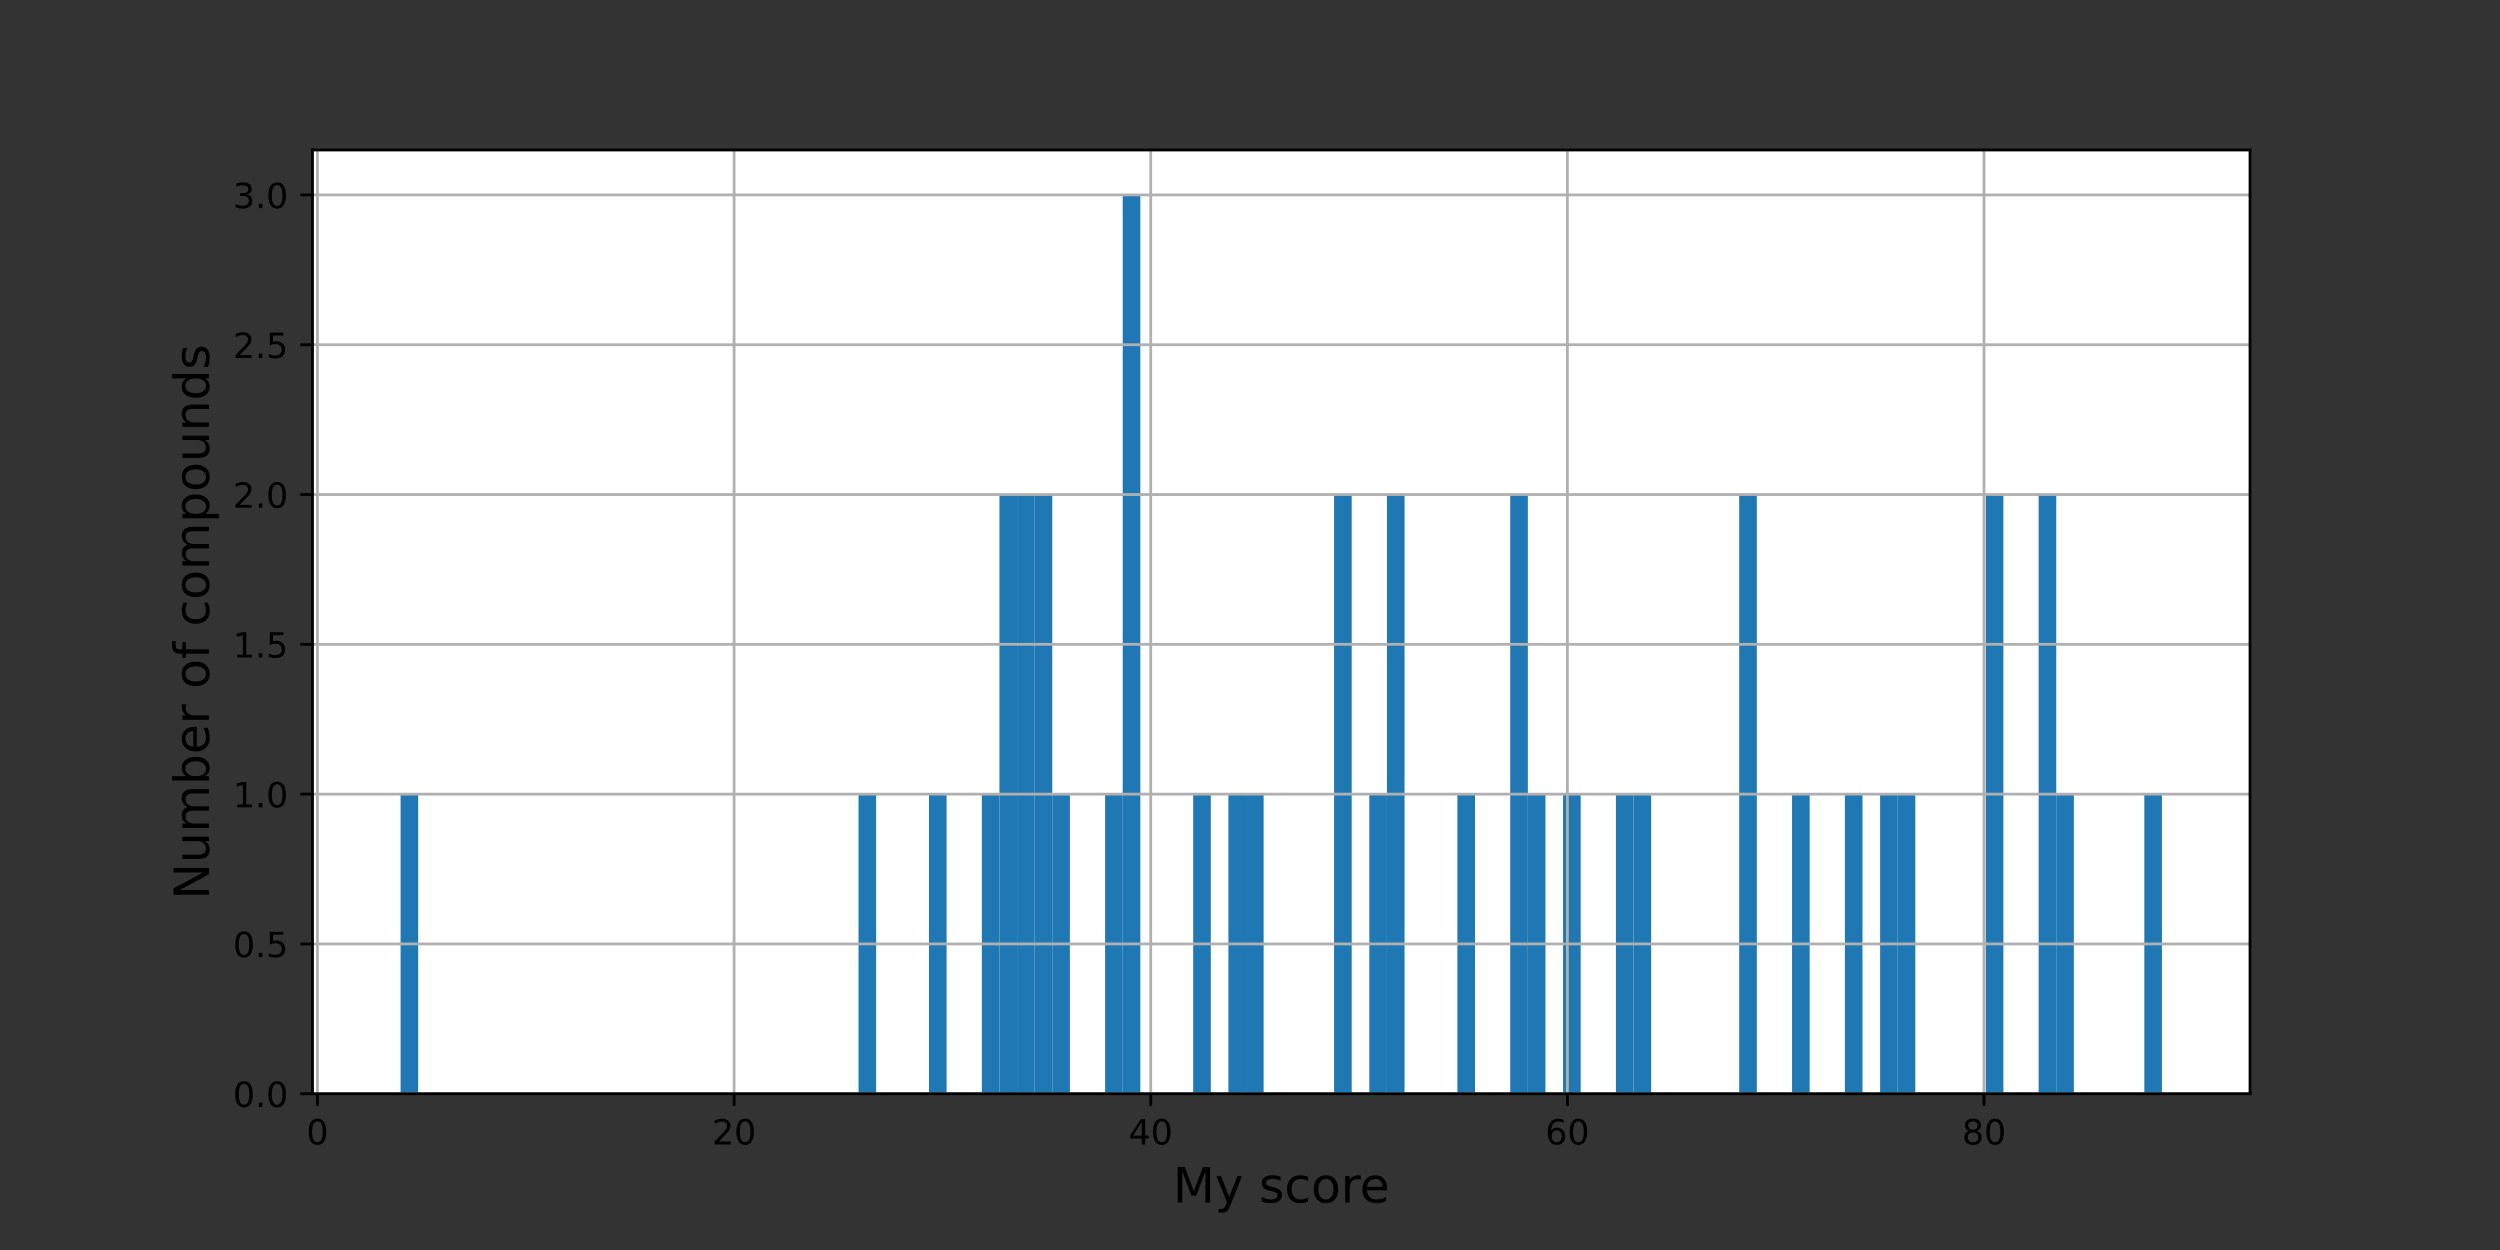 <?xml version="1.0" encoding="utf-8" standalone="no"?>
<!DOCTYPE svg PUBLIC "-//W3C//DTD SVG 1.1//EN"
  "http://www.w3.org/Graphics/SVG/1.1/DTD/svg11.dtd">
<!-- Created with matplotlib (https://matplotlib.org/) -->
<svg height="360pt" version="1.1" viewBox="0 0 720 360" width="720pt" xmlns="http://www.w3.org/2000/svg" xmlns:xlink="http://www.w3.org/1999/xlink">
 <rect x="0" y="0" width="720" height="360" fill="#333333" stroke="none"/>
 <defs>
  <style type="text/css">*{stroke-linecap:butt;stroke-linejoin:round;}</style>
 </defs>
 <g id="figure_1">
  <g id="patch_1">
   <path d="M 0 360 
L 720 360 
L 720 0 
L 0 0 
z
" style="fill:none;"/>
  </g>
  <g id="axes_1">
   <g id="patch_2">
    <path d="M 90 315 
L 648 315 
L 648 43.2 
L 90 43.2 
z
" style="fill:#ffffff;"/>
   </g>
   <g id="patch_3">
    <path clip-path="url(#p406b1a80f2)" d="M 115.364 315 
L 120.436 315 
L 120.436 228.714 
L 115.364 228.714 
z
" style="fill:#1f77b4;"/>
   </g>
   <g id="patch_4">
    <path clip-path="url(#p406b1a80f2)" d="M 120.436 315 
L 125.509 315 
L 125.509 315 
L 120.436 315 
z
" style="fill:#1f77b4;"/>
   </g>
   <g id="patch_5">
    <path clip-path="url(#p406b1a80f2)" d="M 125.509 315 
L 130.582 315 
L 130.582 315 
L 125.509 315 
z
" style="fill:#1f77b4;"/>
   </g>
   <g id="patch_6">
    <path clip-path="url(#p406b1a80f2)" d="M 130.582 315 
L 135.655 315 
L 135.655 315 
L 130.582 315 
z
" style="fill:#1f77b4;"/>
   </g>
   <g id="patch_7">
    <path clip-path="url(#p406b1a80f2)" d="M 135.655 315 
L 140.727 315 
L 140.727 315 
L 135.655 315 
z
" style="fill:#1f77b4;"/>
   </g>
   <g id="patch_8">
    <path clip-path="url(#p406b1a80f2)" d="M 140.727 315 
L 145.8 315 
L 145.8 315 
L 140.727 315 
z
" style="fill:#1f77b4;"/>
   </g>
   <g id="patch_9">
    <path clip-path="url(#p406b1a80f2)" d="M 145.8 315 
L 150.873 315 
L 150.873 315 
L 145.8 315 
z
" style="fill:#1f77b4;"/>
   </g>
   <g id="patch_10">
    <path clip-path="url(#p406b1a80f2)" d="M 150.873 315 
L 155.945 315 
L 155.945 315 
L 150.873 315 
z
" style="fill:#1f77b4;"/>
   </g>
   <g id="patch_11">
    <path clip-path="url(#p406b1a80f2)" d="M 155.945 315 
L 161.018 315 
L 161.018 315 
L 155.945 315 
z
" style="fill:#1f77b4;"/>
   </g>
   <g id="patch_12">
    <path clip-path="url(#p406b1a80f2)" d="M 161.018 315 
L 166.091 315 
L 166.091 315 
L 161.018 315 
z
" style="fill:#1f77b4;"/>
   </g>
   <g id="patch_13">
    <path clip-path="url(#p406b1a80f2)" d="M 166.091 315 
L 171.164 315 
L 171.164 315 
L 166.091 315 
z
" style="fill:#1f77b4;"/>
   </g>
   <g id="patch_14">
    <path clip-path="url(#p406b1a80f2)" d="M 171.164 315 
L 176.236 315 
L 176.236 315 
L 171.164 315 
z
" style="fill:#1f77b4;"/>
   </g>
   <g id="patch_15">
    <path clip-path="url(#p406b1a80f2)" d="M 176.236 315 
L 181.309 315 
L 181.309 315 
L 176.236 315 
z
" style="fill:#1f77b4;"/>
   </g>
   <g id="patch_16">
    <path clip-path="url(#p406b1a80f2)" d="M 181.309 315 
L 186.382 315 
L 186.382 315 
L 181.309 315 
z
" style="fill:#1f77b4;"/>
   </g>
   <g id="patch_17">
    <path clip-path="url(#p406b1a80f2)" d="M 186.382 315 
L 191.455 315 
L 191.455 315 
L 186.382 315 
z
" style="fill:#1f77b4;"/>
   </g>
   <g id="patch_18">
    <path clip-path="url(#p406b1a80f2)" d="M 191.455 315 
L 196.527 315 
L 196.527 315 
L 191.455 315 
z
" style="fill:#1f77b4;"/>
   </g>
   <g id="patch_19">
    <path clip-path="url(#p406b1a80f2)" d="M 196.527 315 
L 201.6 315 
L 201.6 315 
L 196.527 315 
z
" style="fill:#1f77b4;"/>
   </g>
   <g id="patch_20">
    <path clip-path="url(#p406b1a80f2)" d="M 201.6 315 
L 206.673 315 
L 206.673 315 
L 201.6 315 
z
" style="fill:#1f77b4;"/>
   </g>
   <g id="patch_21">
    <path clip-path="url(#p406b1a80f2)" d="M 206.673 315 
L 211.745 315 
L 211.745 315 
L 206.673 315 
z
" style="fill:#1f77b4;"/>
   </g>
   <g id="patch_22">
    <path clip-path="url(#p406b1a80f2)" d="M 211.745 315 
L 216.818 315 
L 216.818 315 
L 211.745 315 
z
" style="fill:#1f77b4;"/>
   </g>
   <g id="patch_23">
    <path clip-path="url(#p406b1a80f2)" d="M 216.818 315 
L 221.891 315 
L 221.891 315 
L 216.818 315 
z
" style="fill:#1f77b4;"/>
   </g>
   <g id="patch_24">
    <path clip-path="url(#p406b1a80f2)" d="M 221.891 315 
L 226.964 315 
L 226.964 315 
L 221.891 315 
z
" style="fill:#1f77b4;"/>
   </g>
   <g id="patch_25">
    <path clip-path="url(#p406b1a80f2)" d="M 226.964 315 
L 232.036 315 
L 232.036 315 
L 226.964 315 
z
" style="fill:#1f77b4;"/>
   </g>
   <g id="patch_26">
    <path clip-path="url(#p406b1a80f2)" d="M 232.036 315 
L 237.109 315 
L 237.109 315 
L 232.036 315 
z
" style="fill:#1f77b4;"/>
   </g>
   <g id="patch_27">
    <path clip-path="url(#p406b1a80f2)" d="M 237.109 315 
L 242.182 315 
L 242.182 315 
L 237.109 315 
z
" style="fill:#1f77b4;"/>
   </g>
   <g id="patch_28">
    <path clip-path="url(#p406b1a80f2)" d="M 242.182 315 
L 247.255 315 
L 247.255 315 
L 242.182 315 
z
" style="fill:#1f77b4;"/>
   </g>
   <g id="patch_29">
    <path clip-path="url(#p406b1a80f2)" d="M 247.255 315 
L 252.327 315 
L 252.327 228.714 
L 247.255 228.714 
z
" style="fill:#1f77b4;"/>
   </g>
   <g id="patch_30">
    <path clip-path="url(#p406b1a80f2)" d="M 252.327 315 
L 257.4 315 
L 257.4 315 
L 252.327 315 
z
" style="fill:#1f77b4;"/>
   </g>
   <g id="patch_31">
    <path clip-path="url(#p406b1a80f2)" d="M 257.4 315 
L 262.473 315 
L 262.473 315 
L 257.4 315 
z
" style="fill:#1f77b4;"/>
   </g>
   <g id="patch_32">
    <path clip-path="url(#p406b1a80f2)" d="M 262.473 315 
L 267.545 315 
L 267.545 315 
L 262.473 315 
z
" style="fill:#1f77b4;"/>
   </g>
   <g id="patch_33">
    <path clip-path="url(#p406b1a80f2)" d="M 267.545 315 
L 272.618 315 
L 272.618 228.714 
L 267.545 228.714 
z
" style="fill:#1f77b4;"/>
   </g>
   <g id="patch_34">
    <path clip-path="url(#p406b1a80f2)" d="M 272.618 315 
L 277.691 315 
L 277.691 315 
L 272.618 315 
z
" style="fill:#1f77b4;"/>
   </g>
   <g id="patch_35">
    <path clip-path="url(#p406b1a80f2)" d="M 277.691 315 
L 282.764 315 
L 282.764 315 
L 277.691 315 
z
" style="fill:#1f77b4;"/>
   </g>
   <g id="patch_36">
    <path clip-path="url(#p406b1a80f2)" d="M 282.764 315 
L 287.836 315 
L 287.836 228.714 
L 282.764 228.714 
z
" style="fill:#1f77b4;"/>
   </g>
   <g id="patch_37">
    <path clip-path="url(#p406b1a80f2)" d="M 287.836 315 
L 292.909 315 
L 292.909 142.429 
L 287.836 142.429 
z
" style="fill:#1f77b4;"/>
   </g>
   <g id="patch_38">
    <path clip-path="url(#p406b1a80f2)" d="M 292.909 315 
L 297.982 315 
L 297.982 142.429 
L 292.909 142.429 
z
" style="fill:#1f77b4;"/>
   </g>
   <g id="patch_39">
    <path clip-path="url(#p406b1a80f2)" d="M 297.982 315 
L 303.055 315 
L 303.055 142.429 
L 297.982 142.429 
z
" style="fill:#1f77b4;"/>
   </g>
   <g id="patch_40">
    <path clip-path="url(#p406b1a80f2)" d="M 303.055 315 
L 308.127 315 
L 308.127 228.714 
L 303.055 228.714 
z
" style="fill:#1f77b4;"/>
   </g>
   <g id="patch_41">
    <path clip-path="url(#p406b1a80f2)" d="M 308.127 315 
L 313.2 315 
L 313.2 315 
L 308.127 315 
z
" style="fill:#1f77b4;"/>
   </g>
   <g id="patch_42">
    <path clip-path="url(#p406b1a80f2)" d="M 313.2 315 
L 318.273 315 
L 318.273 315 
L 313.2 315 
z
" style="fill:#1f77b4;"/>
   </g>
   <g id="patch_43">
    <path clip-path="url(#p406b1a80f2)" d="M 318.273 315 
L 323.345 315 
L 323.345 228.714 
L 318.273 228.714 
z
" style="fill:#1f77b4;"/>
   </g>
   <g id="patch_44">
    <path clip-path="url(#p406b1a80f2)" d="M 323.345 315 
L 328.418 315 
L 328.418 56.143 
L 323.345 56.143 
z
" style="fill:#1f77b4;"/>
   </g>
   <g id="patch_45">
    <path clip-path="url(#p406b1a80f2)" d="M 328.418 315 
L 333.491 315 
L 333.491 315 
L 328.418 315 
z
" style="fill:#1f77b4;"/>
   </g>
   <g id="patch_46">
    <path clip-path="url(#p406b1a80f2)" d="M 333.491 315 
L 338.564 315 
L 338.564 315 
L 333.491 315 
z
" style="fill:#1f77b4;"/>
   </g>
   <g id="patch_47">
    <path clip-path="url(#p406b1a80f2)" d="M 338.564 315 
L 343.636 315 
L 343.636 315 
L 338.564 315 
z
" style="fill:#1f77b4;"/>
   </g>
   <g id="patch_48">
    <path clip-path="url(#p406b1a80f2)" d="M 343.636 315 
L 348.709 315 
L 348.709 228.714 
L 343.636 228.714 
z
" style="fill:#1f77b4;"/>
   </g>
   <g id="patch_49">
    <path clip-path="url(#p406b1a80f2)" d="M 348.709 315 
L 353.782 315 
L 353.782 315 
L 348.709 315 
z
" style="fill:#1f77b4;"/>
   </g>
   <g id="patch_50">
    <path clip-path="url(#p406b1a80f2)" d="M 353.782 315 
L 358.855 315 
L 358.855 228.714 
L 353.782 228.714 
z
" style="fill:#1f77b4;"/>
   </g>
   <g id="patch_51">
    <path clip-path="url(#p406b1a80f2)" d="M 358.855 315 
L 363.927 315 
L 363.927 228.714 
L 358.855 228.714 
z
" style="fill:#1f77b4;"/>
   </g>
   <g id="patch_52">
    <path clip-path="url(#p406b1a80f2)" d="M 363.927 315 
L 369 315 
L 369 315 
L 363.927 315 
z
" style="fill:#1f77b4;"/>
   </g>
   <g id="patch_53">
    <path clip-path="url(#p406b1a80f2)" d="M 369 315 
L 374.073 315 
L 374.073 315 
L 369 315 
z
" style="fill:#1f77b4;"/>
   </g>
   <g id="patch_54">
    <path clip-path="url(#p406b1a80f2)" d="M 374.073 315 
L 379.145 315 
L 379.145 315 
L 374.073 315 
z
" style="fill:#1f77b4;"/>
   </g>
   <g id="patch_55">
    <path clip-path="url(#p406b1a80f2)" d="M 379.145 315 
L 384.218 315 
L 384.218 315 
L 379.145 315 
z
" style="fill:#1f77b4;"/>
   </g>
   <g id="patch_56">
    <path clip-path="url(#p406b1a80f2)" d="M 384.218 315 
L 389.291 315 
L 389.291 142.429 
L 384.218 142.429 
z
" style="fill:#1f77b4;"/>
   </g>
   <g id="patch_57">
    <path clip-path="url(#p406b1a80f2)" d="M 389.291 315 
L 394.364 315 
L 394.364 315 
L 389.291 315 
z
" style="fill:#1f77b4;"/>
   </g>
   <g id="patch_58">
    <path clip-path="url(#p406b1a80f2)" d="M 394.364 315 
L 399.436 315 
L 399.436 228.714 
L 394.364 228.714 
z
" style="fill:#1f77b4;"/>
   </g>
   <g id="patch_59">
    <path clip-path="url(#p406b1a80f2)" d="M 399.436 315 
L 404.509 315 
L 404.509 142.429 
L 399.436 142.429 
z
" style="fill:#1f77b4;"/>
   </g>
   <g id="patch_60">
    <path clip-path="url(#p406b1a80f2)" d="M 404.509 315 
L 409.582 315 
L 409.582 315 
L 404.509 315 
z
" style="fill:#1f77b4;"/>
   </g>
   <g id="patch_61">
    <path clip-path="url(#p406b1a80f2)" d="M 409.582 315 
L 414.655 315 
L 414.655 315 
L 409.582 315 
z
" style="fill:#1f77b4;"/>
   </g>
   <g id="patch_62">
    <path clip-path="url(#p406b1a80f2)" d="M 414.655 315 
L 419.727 315 
L 419.727 315 
L 414.655 315 
z
" style="fill:#1f77b4;"/>
   </g>
   <g id="patch_63">
    <path clip-path="url(#p406b1a80f2)" d="M 419.727 315 
L 424.8 315 
L 424.8 228.714 
L 419.727 228.714 
z
" style="fill:#1f77b4;"/>
   </g>
   <g id="patch_64">
    <path clip-path="url(#p406b1a80f2)" d="M 424.8 315 
L 429.873 315 
L 429.873 315 
L 424.8 315 
z
" style="fill:#1f77b4;"/>
   </g>
   <g id="patch_65">
    <path clip-path="url(#p406b1a80f2)" d="M 429.873 315 
L 434.945 315 
L 434.945 315 
L 429.873 315 
z
" style="fill:#1f77b4;"/>
   </g>
   <g id="patch_66">
    <path clip-path="url(#p406b1a80f2)" d="M 434.945 315 
L 440.018 315 
L 440.018 142.429 
L 434.945 142.429 
z
" style="fill:#1f77b4;"/>
   </g>
   <g id="patch_67">
    <path clip-path="url(#p406b1a80f2)" d="M 440.018 315 
L 445.091 315 
L 445.091 228.714 
L 440.018 228.714 
z
" style="fill:#1f77b4;"/>
   </g>
   <g id="patch_68">
    <path clip-path="url(#p406b1a80f2)" d="M 445.091 315 
L 450.164 315 
L 450.164 315 
L 445.091 315 
z
" style="fill:#1f77b4;"/>
   </g>
   <g id="patch_69">
    <path clip-path="url(#p406b1a80f2)" d="M 450.164 315 
L 455.236 315 
L 455.236 228.714 
L 450.164 228.714 
z
" style="fill:#1f77b4;"/>
   </g>
   <g id="patch_70">
    <path clip-path="url(#p406b1a80f2)" d="M 455.236 315 
L 460.309 315 
L 460.309 315 
L 455.236 315 
z
" style="fill:#1f77b4;"/>
   </g>
   <g id="patch_71">
    <path clip-path="url(#p406b1a80f2)" d="M 460.309 315 
L 465.382 315 
L 465.382 315 
L 460.309 315 
z
" style="fill:#1f77b4;"/>
   </g>
   <g id="patch_72">
    <path clip-path="url(#p406b1a80f2)" d="M 465.382 315 
L 470.455 315 
L 470.455 228.714 
L 465.382 228.714 
z
" style="fill:#1f77b4;"/>
   </g>
   <g id="patch_73">
    <path clip-path="url(#p406b1a80f2)" d="M 470.455 315 
L 475.527 315 
L 475.527 228.714 
L 470.455 228.714 
z
" style="fill:#1f77b4;"/>
   </g>
   <g id="patch_74">
    <path clip-path="url(#p406b1a80f2)" d="M 475.527 315 
L 480.6 315 
L 480.6 315 
L 475.527 315 
z
" style="fill:#1f77b4;"/>
   </g>
   <g id="patch_75">
    <path clip-path="url(#p406b1a80f2)" d="M 480.6 315 
L 485.673 315 
L 485.673 315 
L 480.6 315 
z
" style="fill:#1f77b4;"/>
   </g>
   <g id="patch_76">
    <path clip-path="url(#p406b1a80f2)" d="M 485.673 315 
L 490.745 315 
L 490.745 315 
L 485.673 315 
z
" style="fill:#1f77b4;"/>
   </g>
   <g id="patch_77">
    <path clip-path="url(#p406b1a80f2)" d="M 490.745 315 
L 495.818 315 
L 495.818 315 
L 490.745 315 
z
" style="fill:#1f77b4;"/>
   </g>
   <g id="patch_78">
    <path clip-path="url(#p406b1a80f2)" d="M 495.818 315 
L 500.891 315 
L 500.891 315 
L 495.818 315 
z
" style="fill:#1f77b4;"/>
   </g>
   <g id="patch_79">
    <path clip-path="url(#p406b1a80f2)" d="M 500.891 315 
L 505.964 315 
L 505.964 142.429 
L 500.891 142.429 
z
" style="fill:#1f77b4;"/>
   </g>
   <g id="patch_80">
    <path clip-path="url(#p406b1a80f2)" d="M 505.964 315 
L 511.036 315 
L 511.036 315 
L 505.964 315 
z
" style="fill:#1f77b4;"/>
   </g>
   <g id="patch_81">
    <path clip-path="url(#p406b1a80f2)" d="M 511.036 315 
L 516.109 315 
L 516.109 315 
L 511.036 315 
z
" style="fill:#1f77b4;"/>
   </g>
   <g id="patch_82">
    <path clip-path="url(#p406b1a80f2)" d="M 516.109 315 
L 521.182 315 
L 521.182 228.714 
L 516.109 228.714 
z
" style="fill:#1f77b4;"/>
   </g>
   <g id="patch_83">
    <path clip-path="url(#p406b1a80f2)" d="M 521.182 315 
L 526.255 315 
L 526.255 315 
L 521.182 315 
z
" style="fill:#1f77b4;"/>
   </g>
   <g id="patch_84">
    <path clip-path="url(#p406b1a80f2)" d="M 526.255 315 
L 531.327 315 
L 531.327 315 
L 526.255 315 
z
" style="fill:#1f77b4;"/>
   </g>
   <g id="patch_85">
    <path clip-path="url(#p406b1a80f2)" d="M 531.327 315 
L 536.4 315 
L 536.4 228.714 
L 531.327 228.714 
z
" style="fill:#1f77b4;"/>
   </g>
   <g id="patch_86">
    <path clip-path="url(#p406b1a80f2)" d="M 536.4 315 
L 541.473 315 
L 541.473 315 
L 536.4 315 
z
" style="fill:#1f77b4;"/>
   </g>
   <g id="patch_87">
    <path clip-path="url(#p406b1a80f2)" d="M 541.473 315 
L 546.545 315 
L 546.545 228.714 
L 541.473 228.714 
z
" style="fill:#1f77b4;"/>
   </g>
   <g id="patch_88">
    <path clip-path="url(#p406b1a80f2)" d="M 546.545 315 
L 551.618 315 
L 551.618 228.714 
L 546.545 228.714 
z
" style="fill:#1f77b4;"/>
   </g>
   <g id="patch_89">
    <path clip-path="url(#p406b1a80f2)" d="M 551.618 315 
L 556.691 315 
L 556.691 315 
L 551.618 315 
z
" style="fill:#1f77b4;"/>
   </g>
   <g id="patch_90">
    <path clip-path="url(#p406b1a80f2)" d="M 556.691 315 
L 561.764 315 
L 561.764 315 
L 556.691 315 
z
" style="fill:#1f77b4;"/>
   </g>
   <g id="patch_91">
    <path clip-path="url(#p406b1a80f2)" d="M 561.764 315 
L 566.836 315 
L 566.836 315 
L 561.764 315 
z
" style="fill:#1f77b4;"/>
   </g>
   <g id="patch_92">
    <path clip-path="url(#p406b1a80f2)" d="M 566.836 315 
L 571.909 315 
L 571.909 315 
L 566.836 315 
z
" style="fill:#1f77b4;"/>
   </g>
   <g id="patch_93">
    <path clip-path="url(#p406b1a80f2)" d="M 571.909 315 
L 576.982 315 
L 576.982 142.429 
L 571.909 142.429 
z
" style="fill:#1f77b4;"/>
   </g>
   <g id="patch_94">
    <path clip-path="url(#p406b1a80f2)" d="M 576.982 315 
L 582.055 315 
L 582.055 315 
L 576.982 315 
z
" style="fill:#1f77b4;"/>
   </g>
   <g id="patch_95">
    <path clip-path="url(#p406b1a80f2)" d="M 582.055 315 
L 587.127 315 
L 587.127 315 
L 582.055 315 
z
" style="fill:#1f77b4;"/>
   </g>
   <g id="patch_96">
    <path clip-path="url(#p406b1a80f2)" d="M 587.127 315 
L 592.2 315 
L 592.2 142.429 
L 587.127 142.429 
z
" style="fill:#1f77b4;"/>
   </g>
   <g id="patch_97">
    <path clip-path="url(#p406b1a80f2)" d="M 592.2 315 
L 597.273 315 
L 597.273 228.714 
L 592.2 228.714 
z
" style="fill:#1f77b4;"/>
   </g>
   <g id="patch_98">
    <path clip-path="url(#p406b1a80f2)" d="M 597.273 315 
L 602.345 315 
L 602.345 315 
L 597.273 315 
z
" style="fill:#1f77b4;"/>
   </g>
   <g id="patch_99">
    <path clip-path="url(#p406b1a80f2)" d="M 602.345 315 
L 607.418 315 
L 607.418 315 
L 602.345 315 
z
" style="fill:#1f77b4;"/>
   </g>
   <g id="patch_100">
    <path clip-path="url(#p406b1a80f2)" d="M 607.418 315 
L 612.491 315 
L 612.491 315 
L 607.418 315 
z
" style="fill:#1f77b4;"/>
   </g>
   <g id="patch_101">
    <path clip-path="url(#p406b1a80f2)" d="M 612.491 315 
L 617.564 315 
L 617.564 315 
L 612.491 315 
z
" style="fill:#1f77b4;"/>
   </g>
   <g id="patch_102">
    <path clip-path="url(#p406b1a80f2)" d="M 617.564 315 
L 622.636 315 
L 622.636 228.714 
L 617.564 228.714 
z
" style="fill:#1f77b4;"/>
   </g>
   <g id="matplotlib.axis_1">
    <g id="xtick_1">
     <g id="line2d_1">
      <path clip-path="url(#p406b1a80f2)" d="M 91.425 315 
L 91.425 43.2 
" style="fill:none;stroke:#b0b0b0;stroke-linecap:square;stroke-width:0.8;"/>
     </g>
     <g id="line2d_2">
      <defs>
       <path d="M 0 0 
L 0 3.5 
" id="m48b74625cd" style="stroke:#000000;stroke-width:0.8;"/>
      </defs>
      <g>
       <use style="stroke:#000000;stroke-width:0.8;" x="91.425" xlink:href="#m48b74625cd" y="315"/>
      </g>
     </g>
     <g id="text_1">
      <!-- 0 -->
      <g transform="translate(88.244 329.598)scale(0.1 -0.1)">
       <defs>
        <path d="M 31.781 66.406 
Q 24.172 66.406 20.328 58.906 
Q 16.5 51.422 16.5 36.375 
Q 16.5 21.391 20.328 13.891 
Q 24.172 6.391 31.781 6.391 
Q 39.453 6.391 43.281 13.891 
Q 47.125 21.391 47.125 36.375 
Q 47.125 51.422 43.281 58.906 
Q 39.453 66.406 31.781 66.406 
z
M 31.781 74.219 
Q 44.047 74.219 50.516 64.516 
Q 56.984 54.828 56.984 36.375 
Q 56.984 17.969 50.516 8.266 
Q 44.047 -1.422 31.781 -1.422 
Q 19.531 -1.422 13.062 8.266 
Q 6.594 17.969 6.594 36.375 
Q 6.594 54.828 13.062 64.516 
Q 19.531 74.219 31.781 74.219 
z
" id="DejaVuSans-48"/>
       </defs>
       <use xlink:href="#DejaVuSans-48"/>
      </g>
     </g>
    </g>
    <g id="xtick_2">
     <g id="line2d_3">
      <path clip-path="url(#p406b1a80f2)" d="M 211.418 315 
L 211.418 43.2 
" style="fill:none;stroke:#b0b0b0;stroke-linecap:square;stroke-width:0.8;"/>
     </g>
     <g id="line2d_4">
      <g>
       <use style="stroke:#000000;stroke-width:0.8;" x="211.418" xlink:href="#m48b74625cd" y="315"/>
      </g>
     </g>
     <g id="text_2">
      <!-- 20 -->
      <g transform="translate(205.056 329.598)scale(0.1 -0.1)">
       <defs>
        <path d="M 19.188 8.297 
L 53.609 8.297 
L 53.609 0 
L 7.328 0 
L 7.328 8.297 
Q 12.938 14.109 22.625 23.891 
Q 32.328 33.688 34.812 36.531 
Q 39.547 41.844 41.422 45.531 
Q 43.312 49.219 43.312 52.781 
Q 43.312 58.594 39.234 62.25 
Q 35.156 65.922 28.609 65.922 
Q 23.969 65.922 18.812 64.312 
Q 13.672 62.703 7.812 59.422 
L 7.812 69.391 
Q 13.766 71.781 18.938 73 
Q 24.125 74.219 28.422 74.219 
Q 39.75 74.219 46.484 68.547 
Q 53.219 62.891 53.219 53.422 
Q 53.219 48.922 51.531 44.891 
Q 49.859 40.875 45.406 35.406 
Q 44.188 33.984 37.641 27.219 
Q 31.109 20.453 19.188 8.297 
z
" id="DejaVuSans-50"/>
       </defs>
       <use xlink:href="#DejaVuSans-50"/>
       <use x="63.623" xlink:href="#DejaVuSans-48"/>
      </g>
     </g>
    </g>
    <g id="xtick_3">
     <g id="line2d_5">
      <path clip-path="url(#p406b1a80f2)" d="M 331.412 315 
L 331.412 43.2 
" style="fill:none;stroke:#b0b0b0;stroke-linecap:square;stroke-width:0.8;"/>
     </g>
     <g id="line2d_6">
      <g>
       <use style="stroke:#000000;stroke-width:0.8;" x="331.412" xlink:href="#m48b74625cd" y="315"/>
      </g>
     </g>
     <g id="text_3">
      <!-- 40 -->
      <g transform="translate(325.05 329.598)scale(0.1 -0.1)">
       <defs>
        <path d="M 37.797 64.312 
L 12.891 25.391 
L 37.797 25.391 
z
M 35.203 72.906 
L 47.609 72.906 
L 47.609 25.391 
L 58.016 25.391 
L 58.016 17.188 
L 47.609 17.188 
L 47.609 0 
L 37.797 0 
L 37.797 17.188 
L 4.891 17.188 
L 4.891 26.703 
z
" id="DejaVuSans-52"/>
       </defs>
       <use xlink:href="#DejaVuSans-52"/>
       <use x="63.623" xlink:href="#DejaVuSans-48"/>
      </g>
     </g>
    </g>
    <g id="xtick_4">
     <g id="line2d_7">
      <path clip-path="url(#p406b1a80f2)" d="M 451.406 315 
L 451.406 43.2 
" style="fill:none;stroke:#b0b0b0;stroke-linecap:square;stroke-width:0.8;"/>
     </g>
     <g id="line2d_8">
      <g>
       <use style="stroke:#000000;stroke-width:0.8;" x="451.406" xlink:href="#m48b74625cd" y="315"/>
      </g>
     </g>
     <g id="text_4">
      <!-- 60 -->
      <g transform="translate(445.043 329.598)scale(0.1 -0.1)">
       <defs>
        <path d="M 33.016 40.375 
Q 26.375 40.375 22.484 35.828 
Q 18.609 31.297 18.609 23.391 
Q 18.609 15.531 22.484 10.953 
Q 26.375 6.391 33.016 6.391 
Q 39.656 6.391 43.531 10.953 
Q 47.406 15.531 47.406 23.391 
Q 47.406 31.297 43.531 35.828 
Q 39.656 40.375 33.016 40.375 
z
M 52.594 71.297 
L 52.594 62.312 
Q 48.875 64.062 45.094 64.984 
Q 41.312 65.922 37.594 65.922 
Q 27.828 65.922 22.672 59.328 
Q 17.531 52.734 16.797 39.406 
Q 19.672 43.656 24.016 45.922 
Q 28.375 48.188 33.594 48.188 
Q 44.578 48.188 50.953 41.516 
Q 57.328 34.859 57.328 23.391 
Q 57.328 12.156 50.688 5.359 
Q 44.047 -1.422 33.016 -1.422 
Q 20.359 -1.422 13.672 8.266 
Q 6.984 17.969 6.984 36.375 
Q 6.984 53.656 15.188 63.938 
Q 23.391 74.219 37.203 74.219 
Q 40.922 74.219 44.703 73.484 
Q 48.484 72.75 52.594 71.297 
z
" id="DejaVuSans-54"/>
       </defs>
       <use xlink:href="#DejaVuSans-54"/>
       <use x="63.623" xlink:href="#DejaVuSans-48"/>
      </g>
     </g>
    </g>
    <g id="xtick_5">
     <g id="line2d_9">
      <path clip-path="url(#p406b1a80f2)" d="M 571.399 315 
L 571.399 43.2 
" style="fill:none;stroke:#b0b0b0;stroke-linecap:square;stroke-width:0.8;"/>
     </g>
     <g id="line2d_10">
      <g>
       <use style="stroke:#000000;stroke-width:0.8;" x="571.399" xlink:href="#m48b74625cd" y="315"/>
      </g>
     </g>
     <g id="text_5">
      <!-- 80 -->
      <g transform="translate(565.037 329.598)scale(0.1 -0.1)">
       <defs>
        <path d="M 31.781 34.625 
Q 24.75 34.625 20.719 30.859 
Q 16.703 27.094 16.703 20.516 
Q 16.703 13.922 20.719 10.156 
Q 24.75 6.391 31.781 6.391 
Q 38.812 6.391 42.859 10.172 
Q 46.922 13.969 46.922 20.516 
Q 46.922 27.094 42.891 30.859 
Q 38.875 34.625 31.781 34.625 
z
M 21.922 38.812 
Q 15.578 40.375 12.031 44.719 
Q 8.5 49.078 8.5 55.328 
Q 8.5 64.062 14.719 69.141 
Q 20.953 74.219 31.781 74.219 
Q 42.672 74.219 48.875 69.141 
Q 55.078 64.062 55.078 55.328 
Q 55.078 49.078 51.531 44.719 
Q 48 40.375 41.703 38.812 
Q 48.828 37.156 52.797 32.312 
Q 56.781 27.484 56.781 20.516 
Q 56.781 9.906 50.312 4.234 
Q 43.844 -1.422 31.781 -1.422 
Q 19.734 -1.422 13.25 4.234 
Q 6.781 9.906 6.781 20.516 
Q 6.781 27.484 10.781 32.312 
Q 14.797 37.156 21.922 38.812 
z
M 18.312 54.391 
Q 18.312 48.734 21.844 45.562 
Q 25.391 42.391 31.781 42.391 
Q 38.141 42.391 41.719 45.562 
Q 45.312 48.734 45.312 54.391 
Q 45.312 60.062 41.719 63.234 
Q 38.141 66.406 31.781 66.406 
Q 25.391 66.406 21.844 63.234 
Q 18.312 60.062 18.312 54.391 
z
" id="DejaVuSans-56"/>
       </defs>
       <use xlink:href="#DejaVuSans-56"/>
       <use x="63.623" xlink:href="#DejaVuSans-48"/>
      </g>
     </g>
    </g>
    <g id="text_6">
     <!-- My score -->
     <g transform="translate(337.787 346.316)scale(0.14 -0.14)">
      <defs>
       <path d="M 9.812 72.906 
L 24.516 72.906 
L 43.109 23.297 
L 61.812 72.906 
L 76.516 72.906 
L 76.516 0 
L 66.891 0 
L 66.891 64.016 
L 48.094 14.016 
L 38.188 14.016 
L 19.391 64.016 
L 19.391 0 
L 9.812 0 
z
" id="DejaVuSans-77"/>
       <path d="M 32.172 -5.078 
Q 28.375 -14.844 24.75 -17.812 
Q 21.141 -20.797 15.094 -20.797 
L 7.906 -20.797 
L 7.906 -13.281 
L 13.188 -13.281 
Q 16.891 -13.281 18.938 -11.516 
Q 21 -9.766 23.484 -3.219 
L 25.094 0.875 
L 2.984 54.688 
L 12.5 54.688 
L 29.594 11.922 
L 46.688 54.688 
L 56.203 54.688 
z
" id="DejaVuSans-121"/>
       <path id="DejaVuSans-32"/>
       <path d="M 44.281 53.078 
L 44.281 44.578 
Q 40.484 46.531 36.375 47.5 
Q 32.281 48.484 27.875 48.484 
Q 21.188 48.484 17.844 46.438 
Q 14.5 44.391 14.5 40.281 
Q 14.5 37.156 16.891 35.375 
Q 19.281 33.594 26.516 31.984 
L 29.594 31.297 
Q 39.156 29.25 43.188 25.516 
Q 47.219 21.781 47.219 15.094 
Q 47.219 7.469 41.188 3.016 
Q 35.156 -1.422 24.609 -1.422 
Q 20.219 -1.422 15.453 -0.562 
Q 10.688 0.297 5.422 2 
L 5.422 11.281 
Q 10.406 8.688 15.234 7.391 
Q 20.062 6.109 24.812 6.109 
Q 31.156 6.109 34.562 8.281 
Q 37.984 10.453 37.984 14.406 
Q 37.984 18.062 35.516 20.016 
Q 33.062 21.969 24.703 23.781 
L 21.578 24.516 
Q 13.234 26.266 9.516 29.906 
Q 5.812 33.547 5.812 39.891 
Q 5.812 47.609 11.281 51.797 
Q 16.75 56 26.812 56 
Q 31.781 56 36.172 55.266 
Q 40.578 54.547 44.281 53.078 
z
" id="DejaVuSans-115"/>
       <path d="M 48.781 52.594 
L 48.781 44.188 
Q 44.969 46.297 41.141 47.344 
Q 37.312 48.391 33.406 48.391 
Q 24.656 48.391 19.812 42.844 
Q 14.984 37.312 14.984 27.297 
Q 14.984 17.281 19.812 11.734 
Q 24.656 6.203 33.406 6.203 
Q 37.312 6.203 41.141 7.25 
Q 44.969 8.297 48.781 10.406 
L 48.781 2.094 
Q 45.016 0.344 40.984 -0.531 
Q 36.969 -1.422 32.422 -1.422 
Q 20.062 -1.422 12.781 6.344 
Q 5.516 14.109 5.516 27.297 
Q 5.516 40.672 12.859 48.328 
Q 20.219 56 33.016 56 
Q 37.156 56 41.109 55.141 
Q 45.062 54.297 48.781 52.594 
z
" id="DejaVuSans-99"/>
       <path d="M 30.609 48.391 
Q 23.391 48.391 19.188 42.75 
Q 14.984 37.109 14.984 27.297 
Q 14.984 17.484 19.156 11.844 
Q 23.344 6.203 30.609 6.203 
Q 37.797 6.203 41.984 11.859 
Q 46.188 17.531 46.188 27.297 
Q 46.188 37.016 41.984 42.703 
Q 37.797 48.391 30.609 48.391 
z
M 30.609 56 
Q 42.328 56 49.016 48.375 
Q 55.719 40.766 55.719 27.297 
Q 55.719 13.875 49.016 6.219 
Q 42.328 -1.422 30.609 -1.422 
Q 18.844 -1.422 12.172 6.219 
Q 5.516 13.875 5.516 27.297 
Q 5.516 40.766 12.172 48.375 
Q 18.844 56 30.609 56 
z
" id="DejaVuSans-111"/>
       <path d="M 41.109 46.297 
Q 39.594 47.172 37.812 47.578 
Q 36.031 48 33.891 48 
Q 26.266 48 22.188 43.047 
Q 18.109 38.094 18.109 28.812 
L 18.109 0 
L 9.078 0 
L 9.078 54.688 
L 18.109 54.688 
L 18.109 46.188 
Q 20.953 51.172 25.484 53.578 
Q 30.031 56 36.531 56 
Q 37.453 56 38.578 55.875 
Q 39.703 55.766 41.062 55.516 
z
" id="DejaVuSans-114"/>
       <path d="M 56.203 29.594 
L 56.203 25.203 
L 14.891 25.203 
Q 15.484 15.922 20.484 11.062 
Q 25.484 6.203 34.422 6.203 
Q 39.594 6.203 44.453 7.469 
Q 49.312 8.734 54.109 11.281 
L 54.109 2.781 
Q 49.266 0.734 44.188 -0.344 
Q 39.109 -1.422 33.891 -1.422 
Q 20.797 -1.422 13.156 6.188 
Q 5.516 13.812 5.516 26.812 
Q 5.516 40.234 12.766 48.109 
Q 20.016 56 32.328 56 
Q 43.359 56 49.781 48.891 
Q 56.203 41.797 56.203 29.594 
z
M 47.219 32.234 
Q 47.125 39.594 43.094 43.984 
Q 39.062 48.391 32.422 48.391 
Q 24.906 48.391 20.391 44.141 
Q 15.875 39.891 15.188 32.172 
z
" id="DejaVuSans-101"/>
      </defs>
      <use xlink:href="#DejaVuSans-77"/>
      <use x="86.279" xlink:href="#DejaVuSans-121"/>
      <use x="145.459" xlink:href="#DejaVuSans-32"/>
      <use x="177.246" xlink:href="#DejaVuSans-115"/>
      <use x="229.346" xlink:href="#DejaVuSans-99"/>
      <use x="284.326" xlink:href="#DejaVuSans-111"/>
      <use x="345.508" xlink:href="#DejaVuSans-114"/>
      <use x="384.371" xlink:href="#DejaVuSans-101"/>
     </g>
    </g>
   </g>
   <g id="matplotlib.axis_2">
    <g id="ytick_1">
     <g id="line2d_11">
      <path clip-path="url(#p406b1a80f2)" d="M 90 315 
L 648 315 
" style="fill:none;stroke:#b0b0b0;stroke-linecap:square;stroke-width:0.8;"/>
     </g>
     <g id="line2d_12">
      <defs>
       <path d="M 0 0 
L -3.5 0 
" id="m540f351395" style="stroke:#000000;stroke-width:0.8;"/>
      </defs>
      <g>
       <use style="stroke:#000000;stroke-width:0.8;" x="90" xlink:href="#m540f351395" y="315"/>
      </g>
     </g>
     <g id="text_7">
      <!-- 0.0 -->
      <g transform="translate(67.097 318.799)scale(0.1 -0.1)">
       <defs>
        <path d="M 10.688 12.406 
L 21 12.406 
L 21 0 
L 10.688 0 
z
" id="DejaVuSans-46"/>
       </defs>
       <use xlink:href="#DejaVuSans-48"/>
       <use x="63.623" xlink:href="#DejaVuSans-46"/>
       <use x="95.41" xlink:href="#DejaVuSans-48"/>
      </g>
     </g>
    </g>
    <g id="ytick_2">
     <g id="line2d_13">
      <path clip-path="url(#p406b1a80f2)" d="M 90 271.857 
L 648 271.857 
" style="fill:none;stroke:#b0b0b0;stroke-linecap:square;stroke-width:0.8;"/>
     </g>
     <g id="line2d_14">
      <g>
       <use style="stroke:#000000;stroke-width:0.8;" x="90" xlink:href="#m540f351395" y="271.857"/>
      </g>
     </g>
     <g id="text_8">
      <!-- 0.5 -->
      <g transform="translate(67.097 275.656)scale(0.1 -0.1)">
       <defs>
        <path d="M 10.797 72.906 
L 49.516 72.906 
L 49.516 64.594 
L 19.828 64.594 
L 19.828 46.734 
Q 21.969 47.469 24.109 47.828 
Q 26.266 48.188 28.422 48.188 
Q 40.625 48.188 47.75 41.5 
Q 54.891 34.812 54.891 23.391 
Q 54.891 11.625 47.562 5.094 
Q 40.234 -1.422 26.906 -1.422 
Q 22.312 -1.422 17.547 -0.641 
Q 12.797 0.141 7.719 1.703 
L 7.719 11.625 
Q 12.109 9.234 16.797 8.062 
Q 21.484 6.891 26.703 6.891 
Q 35.156 6.891 40.078 11.328 
Q 45.016 15.766 45.016 23.391 
Q 45.016 31 40.078 35.438 
Q 35.156 39.891 26.703 39.891 
Q 22.75 39.891 18.812 39.016 
Q 14.891 38.141 10.797 36.281 
z
" id="DejaVuSans-53"/>
       </defs>
       <use xlink:href="#DejaVuSans-48"/>
       <use x="63.623" xlink:href="#DejaVuSans-46"/>
       <use x="95.41" xlink:href="#DejaVuSans-53"/>
      </g>
     </g>
    </g>
    <g id="ytick_3">
     <g id="line2d_15">
      <path clip-path="url(#p406b1a80f2)" d="M 90 228.714 
L 648 228.714 
" style="fill:none;stroke:#b0b0b0;stroke-linecap:square;stroke-width:0.8;"/>
     </g>
     <g id="line2d_16">
      <g>
       <use style="stroke:#000000;stroke-width:0.8;" x="90" xlink:href="#m540f351395" y="228.714"/>
      </g>
     </g>
     <g id="text_9">
      <!-- 1.0 -->
      <g transform="translate(67.097 232.514)scale(0.1 -0.1)">
       <defs>
        <path d="M 12.406 8.297 
L 28.516 8.297 
L 28.516 63.922 
L 10.984 60.406 
L 10.984 69.391 
L 28.422 72.906 
L 38.281 72.906 
L 38.281 8.297 
L 54.391 8.297 
L 54.391 0 
L 12.406 0 
z
" id="DejaVuSans-49"/>
       </defs>
       <use xlink:href="#DejaVuSans-49"/>
       <use x="63.623" xlink:href="#DejaVuSans-46"/>
       <use x="95.41" xlink:href="#DejaVuSans-48"/>
      </g>
     </g>
    </g>
    <g id="ytick_4">
     <g id="line2d_17">
      <path clip-path="url(#p406b1a80f2)" d="M 90 185.571 
L 648 185.571 
" style="fill:none;stroke:#b0b0b0;stroke-linecap:square;stroke-width:0.8;"/>
     </g>
     <g id="line2d_18">
      <g>
       <use style="stroke:#000000;stroke-width:0.8;" x="90" xlink:href="#m540f351395" y="185.571"/>
      </g>
     </g>
     <g id="text_10">
      <!-- 1.5 -->
      <g transform="translate(67.097 189.371)scale(0.1 -0.1)">
       <use xlink:href="#DejaVuSans-49"/>
       <use x="63.623" xlink:href="#DejaVuSans-46"/>
       <use x="95.41" xlink:href="#DejaVuSans-53"/>
      </g>
     </g>
    </g>
    <g id="ytick_5">
     <g id="line2d_19">
      <path clip-path="url(#p406b1a80f2)" d="M 90 142.429 
L 648 142.429 
" style="fill:none;stroke:#b0b0b0;stroke-linecap:square;stroke-width:0.8;"/>
     </g>
     <g id="line2d_20">
      <g>
       <use style="stroke:#000000;stroke-width:0.8;" x="90" xlink:href="#m540f351395" y="142.429"/>
      </g>
     </g>
     <g id="text_11">
      <!-- 2.0 -->
      <g transform="translate(67.097 146.228)scale(0.1 -0.1)">
       <use xlink:href="#DejaVuSans-50"/>
       <use x="63.623" xlink:href="#DejaVuSans-46"/>
       <use x="95.41" xlink:href="#DejaVuSans-48"/>
      </g>
     </g>
    </g>
    <g id="ytick_6">
     <g id="line2d_21">
      <path clip-path="url(#p406b1a80f2)" d="M 90 99.286 
L 648 99.286 
" style="fill:none;stroke:#b0b0b0;stroke-linecap:square;stroke-width:0.8;"/>
     </g>
     <g id="line2d_22">
      <g>
       <use style="stroke:#000000;stroke-width:0.8;" x="90" xlink:href="#m540f351395" y="99.286"/>
      </g>
     </g>
     <g id="text_12">
      <!-- 2.5 -->
      <g transform="translate(67.097 103.085)scale(0.1 -0.1)">
       <use xlink:href="#DejaVuSans-50"/>
       <use x="63.623" xlink:href="#DejaVuSans-46"/>
       <use x="95.41" xlink:href="#DejaVuSans-53"/>
      </g>
     </g>
    </g>
    <g id="ytick_7">
     <g id="line2d_23">
      <path clip-path="url(#p406b1a80f2)" d="M 90 56.143 
L 648 56.143 
" style="fill:none;stroke:#b0b0b0;stroke-linecap:square;stroke-width:0.8;"/>
     </g>
     <g id="line2d_24">
      <g>
       <use style="stroke:#000000;stroke-width:0.8;" x="90" xlink:href="#m540f351395" y="56.143"/>
      </g>
     </g>
     <g id="text_13">
      <!-- 3.0 -->
      <g transform="translate(67.097 59.942)scale(0.1 -0.1)">
       <defs>
        <path d="M 40.578 39.312 
Q 47.656 37.797 51.625 33 
Q 55.609 28.219 55.609 21.188 
Q 55.609 10.406 48.188 4.484 
Q 40.766 -1.422 27.094 -1.422 
Q 22.516 -1.422 17.656 -0.516 
Q 12.797 0.391 7.625 2.203 
L 7.625 11.719 
Q 11.719 9.328 16.594 8.109 
Q 21.484 6.891 26.812 6.891 
Q 36.078 6.891 40.938 10.547 
Q 45.797 14.203 45.797 21.188 
Q 45.797 27.641 41.281 31.266 
Q 36.766 34.906 28.719 34.906 
L 20.219 34.906 
L 20.219 43.016 
L 29.109 43.016 
Q 36.375 43.016 40.234 45.922 
Q 44.094 48.828 44.094 54.297 
Q 44.094 59.906 40.109 62.906 
Q 36.141 65.922 28.719 65.922 
Q 24.656 65.922 20.016 65.031 
Q 15.375 64.156 9.812 62.312 
L 9.812 71.094 
Q 15.438 72.656 20.344 73.438 
Q 25.25 74.219 29.594 74.219 
Q 40.828 74.219 47.359 69.109 
Q 53.906 64.016 53.906 55.328 
Q 53.906 49.266 50.438 45.094 
Q 46.969 40.922 40.578 39.312 
z
" id="DejaVuSans-51"/>
       </defs>
       <use xlink:href="#DejaVuSans-51"/>
       <use x="63.623" xlink:href="#DejaVuSans-46"/>
       <use x="95.41" xlink:href="#DejaVuSans-48"/>
      </g>
     </g>
    </g>
    <g id="text_14">
     <!-- Number of compounds -->
     <g transform="translate(60.185 259.058)rotate(-90)scale(0.14 -0.14)">
      <defs>
       <path d="M 9.812 72.906 
L 23.094 72.906 
L 55.422 11.922 
L 55.422 72.906 
L 64.984 72.906 
L 64.984 0 
L 51.703 0 
L 19.391 60.984 
L 19.391 0 
L 9.812 0 
z
" id="DejaVuSans-78"/>
       <path d="M 8.5 21.578 
L 8.5 54.688 
L 17.484 54.688 
L 17.484 21.922 
Q 17.484 14.156 20.5 10.266 
Q 23.531 6.391 29.594 6.391 
Q 36.859 6.391 41.078 11.031 
Q 45.312 15.672 45.312 23.688 
L 45.312 54.688 
L 54.297 54.688 
L 54.297 0 
L 45.312 0 
L 45.312 8.406 
Q 42.047 3.422 37.719 1 
Q 33.406 -1.422 27.688 -1.422 
Q 18.266 -1.422 13.375 4.438 
Q 8.5 10.297 8.5 21.578 
z
M 31.109 56 
z
" id="DejaVuSans-117"/>
       <path d="M 52 44.188 
Q 55.375 50.25 60.062 53.125 
Q 64.75 56 71.094 56 
Q 79.641 56 84.281 50.016 
Q 88.922 44.047 88.922 33.016 
L 88.922 0 
L 79.891 0 
L 79.891 32.719 
Q 79.891 40.578 77.094 44.375 
Q 74.312 48.188 68.609 48.188 
Q 61.625 48.188 57.562 43.547 
Q 53.516 38.922 53.516 30.906 
L 53.516 0 
L 44.484 0 
L 44.484 32.719 
Q 44.484 40.625 41.703 44.406 
Q 38.922 48.188 33.109 48.188 
Q 26.219 48.188 22.156 43.531 
Q 18.109 38.875 18.109 30.906 
L 18.109 0 
L 9.078 0 
L 9.078 54.688 
L 18.109 54.688 
L 18.109 46.188 
Q 21.188 51.219 25.484 53.609 
Q 29.781 56 35.688 56 
Q 41.656 56 45.828 52.969 
Q 50 49.953 52 44.188 
z
" id="DejaVuSans-109"/>
       <path d="M 48.688 27.297 
Q 48.688 37.203 44.609 42.844 
Q 40.531 48.484 33.406 48.484 
Q 26.266 48.484 22.188 42.844 
Q 18.109 37.203 18.109 27.297 
Q 18.109 17.391 22.188 11.75 
Q 26.266 6.109 33.406 6.109 
Q 40.531 6.109 44.609 11.75 
Q 48.688 17.391 48.688 27.297 
z
M 18.109 46.391 
Q 20.953 51.266 25.266 53.625 
Q 29.594 56 35.594 56 
Q 45.562 56 51.781 48.094 
Q 58.016 40.188 58.016 27.297 
Q 58.016 14.406 51.781 6.484 
Q 45.562 -1.422 35.594 -1.422 
Q 29.594 -1.422 25.266 0.953 
Q 20.953 3.328 18.109 8.203 
L 18.109 0 
L 9.078 0 
L 9.078 75.984 
L 18.109 75.984 
z
" id="DejaVuSans-98"/>
       <path d="M 37.109 75.984 
L 37.109 68.5 
L 28.516 68.5 
Q 23.688 68.5 21.797 66.547 
Q 19.922 64.594 19.922 59.516 
L 19.922 54.688 
L 34.719 54.688 
L 34.719 47.703 
L 19.922 47.703 
L 19.922 0 
L 10.891 0 
L 10.891 47.703 
L 2.297 47.703 
L 2.297 54.688 
L 10.891 54.688 
L 10.891 58.5 
Q 10.891 67.625 15.141 71.797 
Q 19.391 75.984 28.609 75.984 
z
" id="DejaVuSans-102"/>
       <path d="M 18.109 8.203 
L 18.109 -20.797 
L 9.078 -20.797 
L 9.078 54.688 
L 18.109 54.688 
L 18.109 46.391 
Q 20.953 51.266 25.266 53.625 
Q 29.594 56 35.594 56 
Q 45.562 56 51.781 48.094 
Q 58.016 40.188 58.016 27.297 
Q 58.016 14.406 51.781 6.484 
Q 45.562 -1.422 35.594 -1.422 
Q 29.594 -1.422 25.266 0.953 
Q 20.953 3.328 18.109 8.203 
z
M 48.688 27.297 
Q 48.688 37.203 44.609 42.844 
Q 40.531 48.484 33.406 48.484 
Q 26.266 48.484 22.188 42.844 
Q 18.109 37.203 18.109 27.297 
Q 18.109 17.391 22.188 11.75 
Q 26.266 6.109 33.406 6.109 
Q 40.531 6.109 44.609 11.75 
Q 48.688 17.391 48.688 27.297 
z
" id="DejaVuSans-112"/>
       <path d="M 54.891 33.016 
L 54.891 0 
L 45.906 0 
L 45.906 32.719 
Q 45.906 40.484 42.875 44.328 
Q 39.844 48.188 33.797 48.188 
Q 26.516 48.188 22.312 43.547 
Q 18.109 38.922 18.109 30.906 
L 18.109 0 
L 9.078 0 
L 9.078 54.688 
L 18.109 54.688 
L 18.109 46.188 
Q 21.344 51.125 25.703 53.562 
Q 30.078 56 35.797 56 
Q 45.219 56 50.047 50.172 
Q 54.891 44.344 54.891 33.016 
z
" id="DejaVuSans-110"/>
       <path d="M 45.406 46.391 
L 45.406 75.984 
L 54.391 75.984 
L 54.391 0 
L 45.406 0 
L 45.406 8.203 
Q 42.578 3.328 38.25 0.953 
Q 33.938 -1.422 27.875 -1.422 
Q 17.969 -1.422 11.734 6.484 
Q 5.516 14.406 5.516 27.297 
Q 5.516 40.188 11.734 48.094 
Q 17.969 56 27.875 56 
Q 33.938 56 38.25 53.625 
Q 42.578 51.266 45.406 46.391 
z
M 14.797 27.297 
Q 14.797 17.391 18.875 11.75 
Q 22.953 6.109 30.078 6.109 
Q 37.203 6.109 41.297 11.75 
Q 45.406 17.391 45.406 27.297 
Q 45.406 37.203 41.297 42.844 
Q 37.203 48.484 30.078 48.484 
Q 22.953 48.484 18.875 42.844 
Q 14.797 37.203 14.797 27.297 
z
" id="DejaVuSans-100"/>
      </defs>
      <use xlink:href="#DejaVuSans-78"/>
      <use x="74.805" xlink:href="#DejaVuSans-117"/>
      <use x="138.184" xlink:href="#DejaVuSans-109"/>
      <use x="235.596" xlink:href="#DejaVuSans-98"/>
      <use x="299.072" xlink:href="#DejaVuSans-101"/>
      <use x="360.596" xlink:href="#DejaVuSans-114"/>
      <use x="401.709" xlink:href="#DejaVuSans-32"/>
      <use x="433.496" xlink:href="#DejaVuSans-111"/>
      <use x="494.678" xlink:href="#DejaVuSans-102"/>
      <use x="529.883" xlink:href="#DejaVuSans-32"/>
      <use x="561.67" xlink:href="#DejaVuSans-99"/>
      <use x="616.65" xlink:href="#DejaVuSans-111"/>
      <use x="677.832" xlink:href="#DejaVuSans-109"/>
      <use x="775.244" xlink:href="#DejaVuSans-112"/>
      <use x="838.721" xlink:href="#DejaVuSans-111"/>
      <use x="899.902" xlink:href="#DejaVuSans-117"/>
      <use x="963.281" xlink:href="#DejaVuSans-110"/>
      <use x="1026.66" xlink:href="#DejaVuSans-100"/>
      <use x="1090.137" xlink:href="#DejaVuSans-115"/>
     </g>
    </g>
   </g>
   <g id="patch_103">
    <path d="M 90 315 
L 90 43.2 
" style="fill:none;stroke:#000000;stroke-linecap:square;stroke-linejoin:miter;stroke-width:0.8;"/>
   </g>
   <g id="patch_104">
    <path d="M 648 315 
L 648 43.2 
" style="fill:none;stroke:#000000;stroke-linecap:square;stroke-linejoin:miter;stroke-width:0.8;"/>
   </g>
   <g id="patch_105">
    <path d="M 90 315 
L 648 315 
" style="fill:none;stroke:#000000;stroke-linecap:square;stroke-linejoin:miter;stroke-width:0.8;"/>
   </g>
   <g id="patch_106">
    <path d="M 90 43.2 
L 648 43.2 
" style="fill:none;stroke:#000000;stroke-linecap:square;stroke-linejoin:miter;stroke-width:0.8;"/>
   </g>
  </g>
 </g>
 <defs>
  <clipPath id="p406b1a80f2">
   <rect height="271.8" width="558" x="90" y="43.2"/>
  </clipPath>
 </defs>
</svg>
